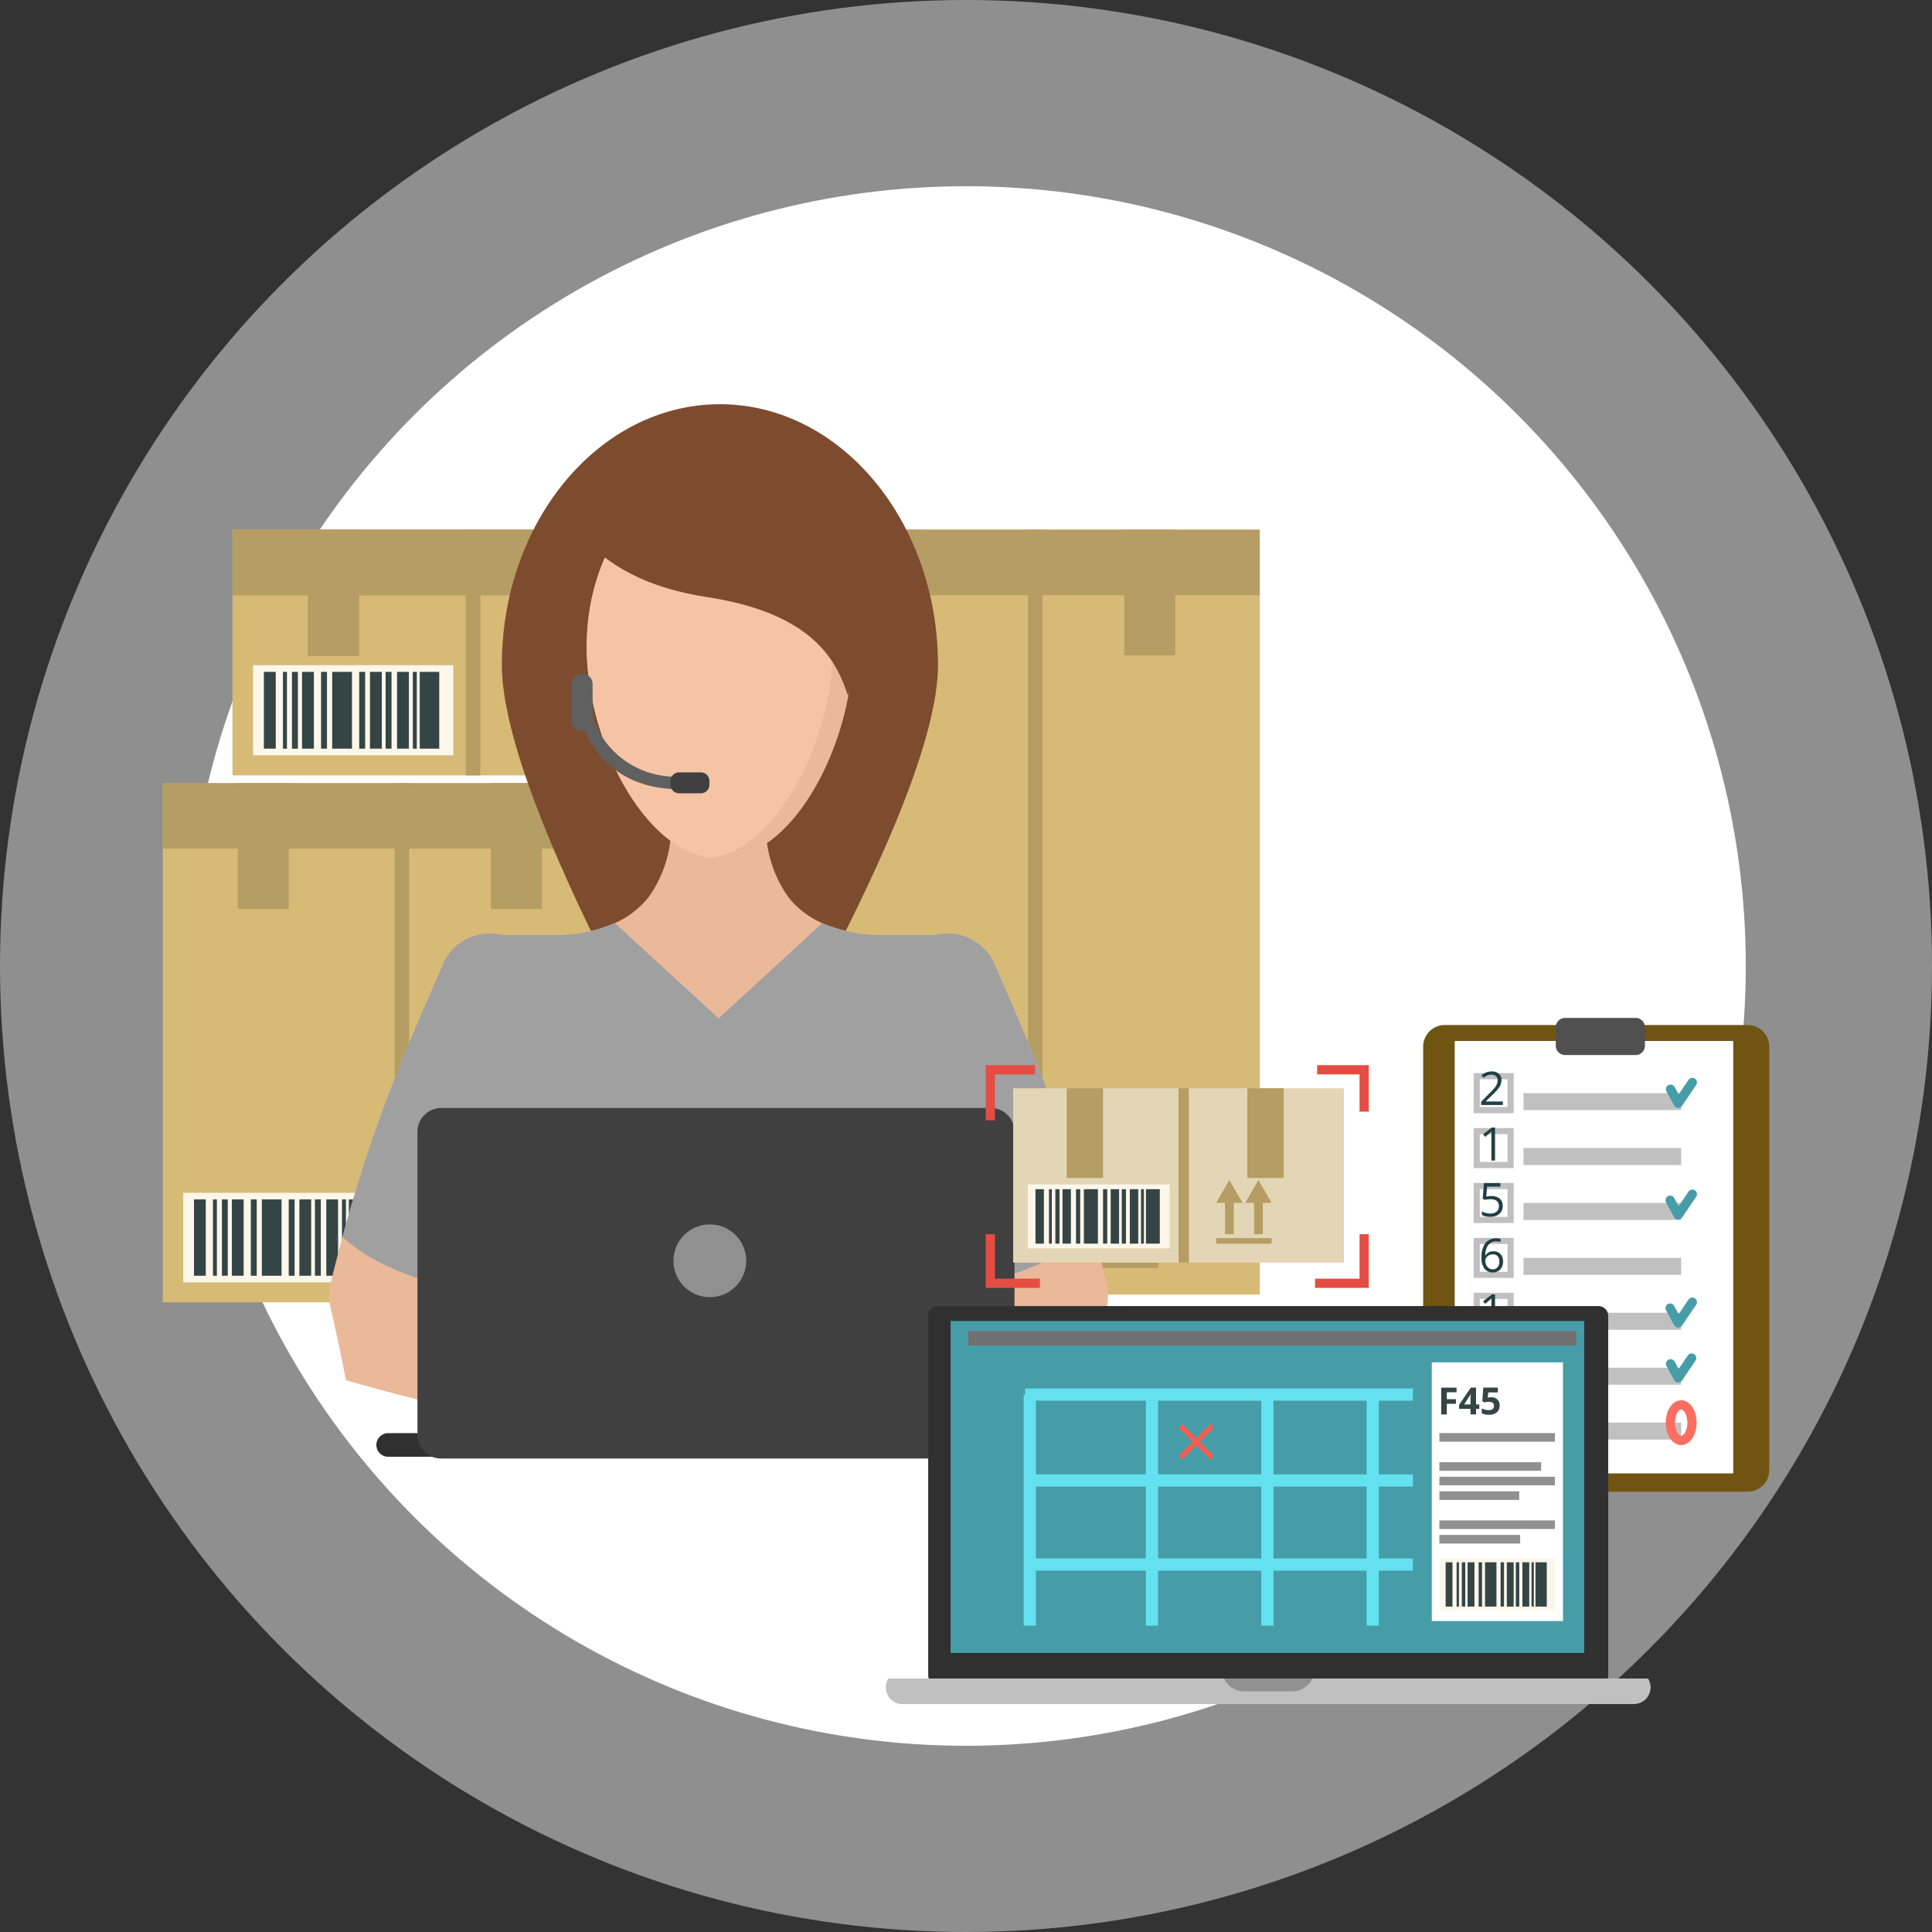 <svg xmlns="http://www.w3.org/2000/svg" xmlns:xlink="http://www.w3.org/1999/xlink" width="166" height="166" viewBox="0 0 166 166">
  <rect x="0" y="0" width="166" height="166" fill="#333333" stroke="none"/>
  <defs>
    <clipPath id="clip-path">
      <rect id="Rectángulo_360249" data-name="Rectángulo 360249" width="138.031" height="111.687" fill="none"/>
    </clipPath>
    <clipPath id="clip-path-3">
      <rect id="Rectángulo_360140" data-name="Rectángulo 360140" width="4.377" height="10.805" fill="none"/>
    </clipPath>
    <clipPath id="clip-path-6">
      <rect id="Rectángulo_360164" data-name="Rectángulo 360164" width="4.405" height="10.873" fill="none"/>
    </clipPath>
    <clipPath id="clip-path-7">
      <rect id="Rectángulo_360166" data-name="Rectángulo 360166" width="4.406" height="10.873" fill="none"/>
    </clipPath>
    <clipPath id="clip-path-10">
      <rect id="Rectángulo_360190" data-name="Rectángulo 360190" width="4.376" height="10.805" fill="none"/>
    </clipPath>
  </defs>
  <g id="Grupo_1017664" data-name="Grupo 1017664" transform="translate(-1131 -9375)">
    <circle id="Elipse_8445" data-name="Elipse 8445" cx="83" cy="83" r="83" transform="translate(1131 9375)" fill="#fff" opacity="0.45"/>
    <circle id="Elipse_8446" data-name="Elipse 8446" cx="67" cy="67" r="67" transform="translate(1147 9391)" fill="#fff"/>
    <g id="Grupo_1023289" data-name="Grupo 1023289" transform="translate(1144.985 9409.731)">
      <g id="Grupo_1023288" data-name="Grupo 1023288" clip-path="url(#clip-path)">
        <rect id="Rectángulo_360120" data-name="Rectángulo 360120" width="39.838" height="65.726" transform="translate(54.417 10.777)" fill="#d7ba76"/>
        <rect id="Rectángulo_360121" data-name="Rectángulo 360121" width="17.103" height="7.696" transform="translate(56.177 67.092)" fill="#fcf7ea"/>
        <rect id="Rectángulo_360122" data-name="Rectángulo 360122" width="1.011" height="6.558" transform="translate(57.101 67.661)" fill="#354546"/>
        <rect id="Rectángulo_360123" data-name="Rectángulo 360123" width="0.34" height="6.558" transform="translate(58.728 67.661)" fill="#354546"/>
        <rect id="Rectángulo_360124" data-name="Rectángulo 360124" width="0.34" height="6.558" transform="translate(69.816 67.661)" fill="#354546"/>
        <rect id="Rectángulo_360125" data-name="Rectángulo 360125" width="1.013" height="6.558" transform="translate(60.356 67.661)" fill="#354546"/>
        <rect id="Rectángulo_360126" data-name="Rectángulo 360126" width="0.506" height="6.558" transform="translate(61.984 67.661)" fill="#354546"/>
        <rect id="Rectángulo_360127" data-name="Rectángulo 360127" width="0.507" height="6.558" transform="translate(59.497 67.661)" fill="#354546"/>
        <rect id="Rectángulo_360128" data-name="Rectángulo 360128" width="1.692" height="6.558" transform="translate(62.931 67.661)" fill="#354546"/>
        <rect id="Rectángulo_360129" data-name="Rectángulo 360129" width="1.012" height="6.558" transform="translate(68.469 67.661)" fill="#354546"/>
        <rect id="Rectángulo_360130" data-name="Rectángulo 360130" width="1.013" height="6.558" transform="translate(66.157 67.661)" fill="#354546"/>
        <rect id="Rectángulo_360131" data-name="Rectángulo 360131" width="0.507" height="6.558" transform="translate(65.239 67.661)" fill="#354546"/>
        <rect id="Rectángulo_360132" data-name="Rectángulo 360132" width="0.506" height="6.558" transform="translate(67.492 67.661)" fill="#354546"/>
        <rect id="Rectángulo_360133" data-name="Rectángulo 360133" width="1.668" height="6.558" transform="translate(70.405 67.661)" fill="#354546"/>
        <rect id="Rectángulo_360134" data-name="Rectángulo 360134" width="1.244" height="65.726" transform="translate(74.336 10.777)" fill="#b59d63"/>
        <rect id="Rectángulo_360135" data-name="Rectángulo 360135" width="39.838" height="5.631" transform="translate(54.417 10.778)" fill="#b59d63"/>
        <rect id="Rectángulo_360136" data-name="Rectángulo 360136" width="1.059" height="4.248" transform="translate(79.922 68.836)" fill="#b59d63"/>
        <path id="Trazado_755190" data-name="Trazado 755190" d="M68.6,60.637l1.584-2.743,1.584,2.743Z" transform="translate(10.265 8.663)" fill="#b59d63"/>
        <rect id="Rectángulo_360137" data-name="Rectángulo 360137" width="1.06" height="4.248" transform="translate(83.424 68.836)" fill="#b59d63"/>
        <path id="Trazado_755191" data-name="Trazado 755191" d="M71.649,60.637l1.584-2.743,1.583,2.743Z" transform="translate(10.721 8.663)" fill="#b59d63"/>
        <rect id="Rectángulo_360138" data-name="Rectángulo 360138" width="6.67" height="0.666" transform="translate(78.867 73.553)" fill="#b59d63"/>
        <g id="Grupo_1023271" data-name="Grupo 1023271" transform="translate(0 0)">
          <g id="Grupo_1023270" data-name="Grupo 1023270" clip-path="url(#clip-path)">
            <g id="Grupo_1023266" data-name="Grupo 1023266" transform="translate(60.862 10.777)" style="mix-blend-mode: multiply;isolation: isolate">
              <g id="Grupo_1023265" data-name="Grupo 1023265">
                <g id="Grupo_1023264" data-name="Grupo 1023264" clip-path="url(#clip-path-3)">
                  <rect id="Rectángulo_360139" data-name="Rectángulo 360139" width="4.378" height="10.804" transform="translate(0 0)" fill="#b59d63"/>
                </g>
              </g>
            </g>
            <g id="Grupo_1023269" data-name="Grupo 1023269" transform="translate(82.616 10.777)" style="mix-blend-mode: multiply;isolation: isolate">
              <g id="Grupo_1023268" data-name="Grupo 1023268">
                <g id="Grupo_1023267" data-name="Grupo 1023267" clip-path="url(#clip-path-3)">
                  <rect id="Rectángulo_360141" data-name="Rectángulo 360141" width="4.378" height="10.804" transform="translate(0 0)" fill="#b59d63"/>
                </g>
              </g>
            </g>
          </g>
        </g>
        <rect id="Rectángulo_360144" data-name="Rectángulo 360144" width="40.091" height="21.131" transform="translate(5.988 10.763)" fill="#d7ba76"/>
        <rect id="Rectángulo_360145" data-name="Rectángulo 360145" width="17.212" height="7.745" transform="translate(7.759 22.423)" fill="#fcf7ea"/>
        <rect id="Rectángulo_360146" data-name="Rectángulo 360146" width="1.019" height="6.599" transform="translate(8.688 22.997)" fill="#354546"/>
        <rect id="Rectángulo_360147" data-name="Rectángulo 360147" width="0.343" height="6.599" transform="translate(10.326 22.997)" fill="#354546"/>
        <rect id="Rectángulo_360148" data-name="Rectángulo 360148" width="0.343" height="6.599" transform="translate(21.485 22.997)" fill="#354546"/>
        <rect id="Rectángulo_360149" data-name="Rectángulo 360149" width="1.019" height="6.599" transform="translate(11.965 22.997)" fill="#354546"/>
        <rect id="Rectángulo_360150" data-name="Rectángulo 360150" width="0.509" height="6.599" transform="translate(13.602 22.997)" fill="#354546"/>
        <rect id="Rectángulo_360151" data-name="Rectángulo 360151" width="0.51" height="6.599" transform="translate(11.1 22.997)" fill="#354546"/>
        <rect id="Rectángulo_360152" data-name="Rectángulo 360152" width="1.701" height="6.599" transform="translate(14.558 22.997)" fill="#354546"/>
        <rect id="Rectángulo_360153" data-name="Rectángulo 360153" width="1.019" height="6.599" transform="translate(20.129 22.997)" fill="#354546"/>
        <rect id="Rectángulo_360154" data-name="Rectángulo 360154" width="1.019" height="6.599" transform="translate(17.802 22.997)" fill="#354546"/>
        <rect id="Rectángulo_360155" data-name="Rectángulo 360155" width="0.509" height="6.599" transform="translate(16.88 22.997)" fill="#354546"/>
        <rect id="Rectángulo_360156" data-name="Rectángulo 360156" width="0.509" height="6.599" transform="translate(19.146 22.997)" fill="#354546"/>
        <rect id="Rectángulo_360157" data-name="Rectángulo 360157" width="1.678" height="6.599" transform="translate(22.078 22.997)" fill="#354546"/>
        <rect id="Rectángulo_360158" data-name="Rectángulo 360158" width="1.253" height="21.131" transform="translate(26.033 10.763)" fill="#b59d63"/>
        <rect id="Rectángulo_360159" data-name="Rectángulo 360159" width="40.091" height="5.668" transform="translate(5.988 10.763)" fill="#b59d63"/>
        <rect id="Rectángulo_360160" data-name="Rectángulo 360160" width="1.065" height="4.273" transform="translate(31.656 24.18)" fill="#b59d63"/>
        <path id="Trazado_755192" data-name="Trazado 755192" d="M26.612,21.8l1.593-2.76L29.8,21.8Z" transform="translate(3.982 2.848)" fill="#b59d63"/>
        <rect id="Rectángulo_360161" data-name="Rectángulo 360161" width="1.065" height="4.273" transform="translate(35.181 24.18)" fill="#b59d63"/>
        <path id="Trazado_755193" data-name="Trazado 755193" d="M29.679,21.8l1.595-2.76,1.593,2.76Z" transform="translate(4.441 2.848)" fill="#b59d63"/>
        <rect id="Rectángulo_360162" data-name="Rectángulo 360162" width="6.713" height="0.669" transform="translate(30.594 28.926)" fill="#b59d63"/>
        <g id="Grupo_1023279" data-name="Grupo 1023279" transform="translate(0 0)">
          <g id="Grupo_1023278" data-name="Grupo 1023278" clip-path="url(#clip-path)">
            <g id="Grupo_1023274" data-name="Grupo 1023274" transform="translate(12.474 10.763)" style="mix-blend-mode: multiply;isolation: isolate">
              <g id="Grupo_1023273" data-name="Grupo 1023273">
                <g id="Grupo_1023272" data-name="Grupo 1023272" clip-path="url(#clip-path-6)">
                  <rect id="Rectángulo_360163" data-name="Rectángulo 360163" width="4.405" height="10.873" transform="translate(0 0)" fill="#b59d63"/>
                </g>
              </g>
            </g>
            <g id="Grupo_1023277" data-name="Grupo 1023277" transform="translate(34.367 10.763)" style="mix-blend-mode: multiply;isolation: isolate">
              <g id="Grupo_1023276" data-name="Grupo 1023276">
                <g id="Grupo_1023275" data-name="Grupo 1023275" clip-path="url(#clip-path-7)">
                  <rect id="Rectángulo_360165" data-name="Rectángulo 360165" width="4.405" height="10.873" transform="translate(0.001 0)" fill="#b59d63"/>
                </g>
              </g>
            </g>
          </g>
        </g>
        <rect id="Rectángulo_360168" data-name="Rectángulo 360168" width="39.838" height="44.607" transform="translate(0 32.559)" fill="#d7ba76"/>
        <rect id="Rectángulo_360169" data-name="Rectángulo 360169" width="17.104" height="7.696" transform="translate(1.759 67.755)" fill="#fcf7ea"/>
        <rect id="Rectángulo_360170" data-name="Rectángulo 360170" width="1.013" height="6.558" transform="translate(2.683 68.324)" fill="#354546"/>
        <rect id="Rectángulo_360171" data-name="Rectángulo 360171" width="0.339" height="6.558" transform="translate(4.311 68.324)" fill="#354546"/>
        <rect id="Rectángulo_360172" data-name="Rectángulo 360172" width="0.339" height="6.558" transform="translate(15.4 68.324)" fill="#354546"/>
        <rect id="Rectángulo_360173" data-name="Rectángulo 360173" width="1.012" height="6.558" transform="translate(5.939 68.324)" fill="#354546"/>
        <rect id="Rectángulo_360174" data-name="Rectángulo 360174" width="0.507" height="6.558" transform="translate(7.567 68.324)" fill="#354546"/>
        <rect id="Rectángulo_360175" data-name="Rectángulo 360175" width="0.505" height="6.558" transform="translate(5.08 68.324)" fill="#354546"/>
        <rect id="Rectángulo_360176" data-name="Rectángulo 360176" width="1.692" height="6.558" transform="translate(8.514 68.324)" fill="#354546"/>
        <rect id="Rectángulo_360177" data-name="Rectángulo 360177" width="1.011" height="6.558" transform="translate(14.052 68.324)" fill="#354546"/>
        <rect id="Rectángulo_360178" data-name="Rectángulo 360178" width="1.011" height="6.558" transform="translate(11.74 68.324)" fill="#354546"/>
        <rect id="Rectángulo_360179" data-name="Rectángulo 360179" width="0.505" height="6.558" transform="translate(10.823 68.324)" fill="#354546"/>
        <rect id="Rectángulo_360180" data-name="Rectángulo 360180" width="0.506" height="6.558" transform="translate(13.075 68.324)" fill="#354546"/>
        <rect id="Rectángulo_360181" data-name="Rectángulo 360181" width="1.668" height="6.558" transform="translate(15.987 68.324)" fill="#354546"/>
        <rect id="Rectángulo_360182" data-name="Rectángulo 360182" width="1.245" height="44.607" transform="translate(19.919 32.56)" fill="#b59d63"/>
        <rect id="Rectángulo_360183" data-name="Rectángulo 360183" width="39.838" height="5.632" transform="translate(0 32.559)" fill="#b59d63"/>
        <rect id="Rectángulo_360184" data-name="Rectángulo 360184" width="1.059" height="4.248" transform="translate(25.505 69.499)" fill="#b59d63"/>
        <path id="Trazado_755194" data-name="Trazado 755194" d="M21.268,61.214l1.584-2.743,1.584,2.743Z" transform="translate(3.182 8.749)" fill="#b59d63"/>
        <rect id="Rectángulo_360185" data-name="Rectángulo 360185" width="1.059" height="4.248" transform="translate(29.008 69.499)" fill="#b59d63"/>
        <path id="Trazado_755195" data-name="Trazado 755195" d="M24.315,61.214,25.9,58.471l1.584,2.743Z" transform="translate(3.638 8.749)" fill="#b59d63"/>
        <rect id="Rectángulo_360186" data-name="Rectángulo 360186" width="6.67" height="0.664" transform="translate(24.45 74.217)" fill="#b59d63"/>
        <g id="Grupo_1023287" data-name="Grupo 1023287" transform="translate(0 0)">
          <g id="Grupo_1023286" data-name="Grupo 1023286" clip-path="url(#clip-path)">
            <g id="Grupo_1023282" data-name="Grupo 1023282" transform="translate(6.445 32.56)" style="mix-blend-mode: multiply;isolation: isolate">
              <g id="Grupo_1023281" data-name="Grupo 1023281">
                <g id="Grupo_1023280" data-name="Grupo 1023280" clip-path="url(#clip-path-3)">
                  <rect id="Rectángulo_360187" data-name="Rectángulo 360187" width="4.378" height="10.804" transform="translate(0 0)" fill="#b59d63"/>
                </g>
              </g>
            </g>
            <g id="Grupo_1023285" data-name="Grupo 1023285" transform="translate(28.2 32.56)" style="mix-blend-mode: multiply;isolation: isolate">
              <g id="Grupo_1023284" data-name="Grupo 1023284">
                <g id="Grupo_1023283" data-name="Grupo 1023283" clip-path="url(#clip-path-10)">
                  <rect id="Rectángulo_360189" data-name="Rectángulo 360189" width="4.377" height="10.804" transform="translate(0 0)" fill="#b59d63"/>
                </g>
              </g>
            </g>
            <path id="Trazado_755196" data-name="Trazado 755196" d="M12.42,66.808c.02,0,.038.017.056.017,11.1,2.848,20.89,5.506,28.541,7.547,1.33.338,2.606.678,3.806.984l.112,4.449c-1.231-.082-2.5-.2-3.789-.333A177.024,177.024,0,0,1,13.9,73.867Z" transform="translate(1.858 9.996)" fill="#eab99a"/>
            <path id="Trazado_755197" data-name="Trazado 755197" d="M74.858,66.808c-.018,0-.037.017-.056.017-11.1,2.848-20.889,5.506-28.54,7.547-1.331.338-2.607.678-3.806.984l-.112,4.449c1.23-.082,2.5-.2,3.789-.333a177.051,177.051,0,0,0,27.243-5.606Z" transform="translate(6.336 9.996)" fill="#eab99a"/>
            <path id="Trazado_755198" data-name="Trazado 755198" d="M62.816,22.422c0,12.383-19.074,42.656-19.074,42.656s-18.4-30.273-18.4-42.656S33.731,0,44.078,0,62.816,10.04,62.816,22.422" transform="translate(3.792 0)" fill="#7d4c2e"/>
            <path id="Trazado_755199" data-name="Trazado 755199" d="M30.675,45.269c-.131.394-1.557,4.431-3.509,9.672-.154.4-.307.812-.46,1.228-.571,1.514-1.163,3.094-1.777,4.717.022,0,0,.021,0,.021-.154.417-.329.833-.483,1.273-.483,1.228-.965,2.479-1.447,3.728l-.131.352c-1.251,3.2-1.12,6.338-1.361,9.014a3.865,3.865,0,0,1-3.881,3.487H17.6c-3.225-2.1-4.013-2-4.825-6.229a6.148,6.148,0,0,1-.285-2.654c2.829-11.426,5.132-17.261,9.717-27.635a1.534,1.534,0,0,1,.109-.307A4.422,4.422,0,0,1,27.364,39.7a2.057,2.057,0,0,1,.351.087,4.075,4.075,0,0,1,1.119.527,4.343,4.343,0,0,1,1.842,4.957" transform="translate(1.859 5.918)" fill="#eab99a"/>
            <path id="Trazado_755200" data-name="Trazado 755200" d="M72.72,72.531c-.812,4.234-1.58,4.124-4.825,6.229h-.023a3.867,3.867,0,0,1-3.882-3.487c-.241-2.675-.11-5.813-1.359-9.014l-.11-.352c-.482-1.25-.988-2.522-1.469-3.772-.965-2.5-1.887-4.957-2.7-7.194-1.951-5.241-3.378-9.278-3.509-9.672a4.362,4.362,0,0,1,1.82-4.956,4.3,4.3,0,0,1,1.12-.527,2.162,2.162,0,0,1,.372-.089,4.392,4.392,0,0,1,5.022,2.237c.044.109.089.2.132.307C67.872,52.616,70.175,58.45,73,69.876a6.164,6.164,0,0,1-.284,2.654" transform="translate(8.176 5.918)" fill="#eab99a"/>
            <path id="Trazado_755201" data-name="Trazado 755201" d="M65.119,56.178A5.947,5.947,0,0,1,66.962,60.3a5.407,5.407,0,0,1-.878,2.917,9.589,9.589,0,0,1-4.474,3.574.589.589,0,0,1-.153.09,9.209,9.209,0,0,1-1.162.437,1.974,1.974,0,0,1-.329.11.875.875,0,0,0-.067.22v.022A47.718,47.718,0,0,0,56.28,81.379H32.965A47.322,47.322,0,0,0,29.434,67.89a4.291,4.291,0,0,0-.176-.461,10.456,10.456,0,0,1-1.382-.5,14.127,14.127,0,0,1-2.346-1.274,8.449,8.449,0,0,1-2.369-2.39,5.572,5.572,0,0,1-.9-2.96A5.946,5.946,0,0,1,24.1,56.178L21.012,44.772c0-2.127,1.951-3.859,4.409-3.992H30.86a13.016,13.016,0,0,0,4.847-1.031,7.633,7.633,0,0,0,2.3-1.578,5.974,5.974,0,0,0,.768-.9,10.588,10.588,0,0,0,1.732-4.957h8.2a10.612,10.612,0,0,0,1.731,4.957,5.823,5.823,0,0,0,.746.9,7.786,7.786,0,0,0,2.325,1.578,13.022,13.022,0,0,0,4.848,1.031h5.154c2.588,0,4.693,1.8,4.693,3.992Z" transform="translate(3.144 4.835)" fill="#eab99a"/>
            <path id="Trazado_755202" data-name="Trazado 755202" d="M61.676,58.508A6.534,6.534,0,0,1,58.3,63.925a.575.575,0,0,1-.154.089,9.518,9.518,0,0,1-1.14.592,3.315,3.315,0,0,1-.417.175V64.8a12.141,12.141,0,0,1-4.167.723c-5.132,0-9.276-3.136-9.276-7.019,0-3.859,4.144-7.019,9.276-7.019a11.487,11.487,0,0,1,4.036.723c3.091,1.12,5.22,3.532,5.22,6.3" transform="translate(6.456 7.704)" fill="#f5c4a5"/>
            <path id="Trazado_755203" data-name="Trazado 755203" d="M41.814,58.508c0,3.882-4.166,7.019-9.276,7.019a11.665,11.665,0,0,1-3.443-.5,8.135,8.135,0,0,1-1.559-.592,8.99,8.99,0,0,1-2.346-1.645A6.26,6.26,0,0,1,23.3,59.121s.023-.021,0-.021a5.683,5.683,0,0,1-.021-.593,5.871,5.871,0,0,1,1.8-4.124,8.484,8.484,0,0,1,2.983-2.039,12.152,12.152,0,0,1,4.474-.855c5.11,0,9.276,3.159,9.276,7.019" transform="translate(3.484 7.704)" fill="#f5c4a5"/>
            <path id="Trazado_755204" data-name="Trazado 755204" d="M54.579,20.034c0,8.279-5.08,18.288-11.4,18.288a4.287,4.287,0,0,1-.866-.075C36.385,37.4,31.681,27.937,31.681,20.034c0-7.922,4.648-14.393,10.574-14.976.282-.02.564-.039.866-.039,6.322,0,11.458,6.717,11.458,15.015" transform="translate(4.741 0.751)" fill="#eab99a"/>
            <path id="Trazado_755205" data-name="Trazado 755205" d="M52.849,20.029c0,7.9-4.628,17.368-10.538,18.214C36.385,37.4,31.681,27.932,31.681,20.029a4.992,4.992,0,0,1,.038-.752c.187-5.514,2.653-10.255,6.191-12.607a9.435,9.435,0,0,1,3.18-1.412l.075-.018a.11.11,0,0,1,.075-.02,9.456,9.456,0,0,1,1.016-.168,9.266,9.266,0,0,1,2.144.489c4.309,1.542,7.6,6.266,8.3,12.136a19.458,19.458,0,0,1,.152,2.352" transform="translate(4.741 0.756)" fill="#f5c4a5"/>
            <path id="Trazado_755206" data-name="Trazado 755206" d="M30.614,9.409S32.8,14.584,42.133,16s11.216,5.645,12.157,8.467c0,0,5.174-12.231-2.667-16.935S34.063,1.57,30.614,9.409" transform="translate(4.581 0.562)" fill="#7d4c2e"/>
            <path id="Trazado_755207" data-name="Trazado 755207" d="M39.842,29.826c-8.4,0-8.973-7.928-8.976-8.009l1.094-.064a7.456,7.456,0,0,0,7.882,6.977Z" transform="translate(4.619 3.254)" fill="#606060"/>
            <path id="Trazado_755208" data-name="Trazado 755208" d="M31.46,25.092h0a.9.9,0,0,1-.9-.9v-3.16a.9.9,0,0,1,1.8,0v3.16a.9.9,0,0,1-.9.9" transform="translate(4.573 3.012)" fill="#606060"/>
            <path id="Trazado_755209" data-name="Trazado 755209" d="M41.292,28.255v.321a.74.74,0,0,1-.738.738H38.685a.74.74,0,0,1-.737-.738v-.321a.74.74,0,0,1,.737-.739h1.869a.741.741,0,0,1,.738.739" transform="translate(5.678 4.117)" fill="#404040"/>
            <path id="Trazado_755210" data-name="Trazado 755210" d="M67.217,62.251c.483,1.25.988,2.522,1.469,3.772l.11.352a15.533,15.533,0,0,1,.812,2.974,19.963,19.963,0,0,0,4.633-1.764c1.289-.73,2.442-1.646,3.659-2.467-2.317-8.431-4.559-13.973-8.423-22.76-.044-.11-.089-.2-.132-.307a4.394,4.394,0,0,0-5.023-2.237H59.5a13.022,13.022,0,0,1-4.848-1.031l-8.9,8.182L36.84,38.782a13.016,13.016,0,0,1-4.847,1.031H27.212a4.422,4.422,0,0,0-5.045,2.237,1.534,1.534,0,0,0-.109.307c-3.98,9.006-6.24,14.6-8.619,23.388,2.338,2.182,5.335,3.2,8.357,4.21a16.282,16.282,0,0,1,.92-3.581l.131-.352c.483-1.25.965-2.5,1.447-3.728a8.449,8.449,0,0,0,2.369,2.39,8.973,8.973,0,0,0,2.346,1.646,8.075,8.075,0,0,0,1.558.591A47.339,47.339,0,0,1,34.1,80.411H57.414A47.708,47.708,0,0,1,61.032,66.7v-.022a3.241,3.241,0,0,0,.416-.176,9.13,9.13,0,0,0,1.142-.592.553.553,0,0,0,.153-.089,9.589,9.589,0,0,0,4.474-3.574" transform="translate(2.011 5.803)" fill="#a0a0a0"/>
            <path id="Trazado_755211" data-name="Trazado 755211" d="M74.02,78.93H16.951a1.015,1.015,0,0,1,0-2.029H74.02a1.015,1.015,0,1,1,0,2.029" transform="translate(2.385 11.506)" fill="#303030"/>
            <path id="Trazado_755212" data-name="Trazado 755212" d="M70.336,54.633V80.686A2.039,2.039,0,0,1,68.3,82.718H21.069a2.04,2.04,0,0,1-2.033-2.033V54.633A2.04,2.04,0,0,1,21.069,52.6H68.3a2.039,2.039,0,0,1,2.033,2.033" transform="translate(2.848 7.87)" fill="#404040"/>
            <path id="Trazado_755213" data-name="Trazado 755213" d="M44.42,64.423A3.126,3.126,0,1,1,41.293,61.3a3.126,3.126,0,0,1,3.127,3.126" transform="translate(5.711 9.172)" fill="#909090"/>
            <path id="Trazado_755214" data-name="Trazado 755214" d="M122.082,86.5H96.051A1.854,1.854,0,0,1,94.2,84.643V48.253A1.855,1.855,0,0,1,96.051,46.4h26.031a1.854,1.854,0,0,1,1.853,1.854V84.643a1.853,1.853,0,0,1-1.853,1.853" transform="translate(14.095 6.942)" fill="#705412"/>
            <rect id="Rectángulo_360191" data-name="Rectángulo 360191" width="23.932" height="37.152" transform="translate(111.005 54.712)" fill="#fff"/>
            <path id="Trazado_755215" data-name="Trazado 755215" d="M110.971,49.056h-6.06a.8.8,0,0,1-.8-.8V46.666a.8.8,0,0,1,.8-.8h6.06a.8.8,0,0,1,.8.8v1.593a.8.8,0,0,1-.8.8" transform="translate(15.579 6.863)" fill="#505050"/>
            <path id="Trazado_755216" data-name="Trazado 755216" d="M101.416,53.434H97.975V49.992h3.441ZM98.5,52.905h2.385V50.521H98.5Z" transform="translate(14.66 7.48)" fill="silver"/>
            <path id="Trazado_755217" data-name="Trazado 755217" d="M101.416,57.539H97.975V54.1h3.441ZM98.5,57.01h2.385V54.625H98.5Z" transform="translate(14.66 8.094)" fill="silver"/>
            <path id="Trazado_755218" data-name="Trazado 755218" d="M101.416,61.643H97.975V58.2h3.441ZM98.5,61.114h2.385V58.73H98.5Z" transform="translate(14.66 8.708)" fill="silver"/>
            <path id="Trazado_755219" data-name="Trazado 755219" d="M101.416,65.747H97.975V62.306h3.441ZM98.5,65.218h2.385V62.834H98.5Z" transform="translate(14.66 9.323)" fill="silver"/>
            <path id="Trazado_755220" data-name="Trazado 755220" d="M101.416,69.852H97.975V66.41h3.441ZM98.5,69.324h2.385V66.939H98.5Z" transform="translate(14.66 9.937)" fill="silver"/>
            <path id="Trazado_755221" data-name="Trazado 755221" d="M101.416,73.956H97.975V70.514h3.441ZM98.5,73.427h2.385V71.042H98.5Z" transform="translate(14.66 10.551)" fill="silver"/>
            <path id="Trazado_755222" data-name="Trazado 755222" d="M101.416,78.061H97.975V74.619h3.441ZM98.5,77.533h2.385V75.148H98.5Z" transform="translate(14.66 11.165)" fill="silver"/>
            <rect id="Rectángulo_360192" data-name="Rectángulo 360192" width="13.546" height="1.458" transform="translate(116.915 59.192)" fill="silver"/>
            <rect id="Rectángulo_360193" data-name="Rectángulo 360193" width="13.546" height="1.458" transform="translate(116.915 63.912)" fill="silver"/>
            <rect id="Rectángulo_360194" data-name="Rectángulo 360194" width="13.546" height="1.458" transform="translate(116.915 68.63)" fill="silver"/>
            <rect id="Rectángulo_360195" data-name="Rectángulo 360195" width="13.546" height="1.458" transform="translate(116.915 73.349)" fill="silver"/>
            <rect id="Rectángulo_360196" data-name="Rectángulo 360196" width="13.546" height="1.458" transform="translate(116.915 78.067)" fill="silver"/>
            <rect id="Rectángulo_360197" data-name="Rectángulo 360197" width="13.546" height="1.458" transform="translate(116.915 82.786)" fill="silver"/>
            <rect id="Rectángulo_360198" data-name="Rectángulo 360198" width="13.546" height="1.458" transform="translate(116.915 87.504)" fill="silver"/>
            <path id="Trazado_755223" data-name="Trazado 755223" d="M100.4,52.75H98.532v-.278l.747-.752a5.82,5.82,0,0,0,.453-.494,1.349,1.349,0,0,0,.163-.289.836.836,0,0,0,.054-.3.48.48,0,0,0-.138-.36.529.529,0,0,0-.383-.133.959.959,0,0,0-.336.057,1.312,1.312,0,0,0-.353.214l-.172-.221a1.313,1.313,0,0,1,.856-.326.9.9,0,0,1,.629.2.705.705,0,0,1,.228.551,1.072,1.072,0,0,1-.151.536,3.321,3.321,0,0,1-.57.669l-.622.61v.015H100.4Z" transform="translate(14.744 7.461)" fill="#213f47"/>
            <path id="Trazado_755224" data-name="Trazado 755224" d="M99.705,56.9h-.314V54.876c0-.168,0-.328.015-.479-.028.029-.059.057-.092.087s-.187.155-.463.379l-.171-.223.754-.582h.271Z" transform="translate(14.766 8.089)" fill="#213f47"/>
            <path id="Trazado_755225" data-name="Trazado 755225" d="M99.412,59.325a1.048,1.048,0,0,1,.708.222.77.77,0,0,1,.258.612.878.878,0,0,1-.281.691,1.117,1.117,0,0,1-.775.252,1.433,1.433,0,0,1-.735-.154v-.31a1.111,1.111,0,0,0,.339.137,1.653,1.653,0,0,0,.4.049.8.8,0,0,0,.532-.161.579.579,0,0,0,.191-.468q0-.595-.73-.6a2.891,2.891,0,0,0-.494.057l-.167-.108.106-1.33h1.414v.3H99.04l-.074.854a2.376,2.376,0,0,1,.446-.045" transform="translate(14.752 8.711)" fill="#213f47"/>
            <path id="Trazado_755226" data-name="Trazado 755226" d="M98.562,64.01a2.018,2.018,0,0,1,.324-1.253,1.153,1.153,0,0,1,.965-.415,1.241,1.241,0,0,1,.346.038v.277a1.077,1.077,0,0,0-.343-.048.858.858,0,0,0-.7.284,1.451,1.451,0,0,0-.266.9h.023a.748.748,0,0,1,.677-.336.788.788,0,0,1,.6.232.869.869,0,0,1,.221.629.975.975,0,0,1-.241.7.862.862,0,0,1-.655.253.841.841,0,0,1-.7-.332,1.472,1.472,0,0,1-.256-.923m.954.982a.541.541,0,0,0,.429-.175.736.736,0,0,0,.153-.5.647.647,0,0,0-.141-.444.535.535,0,0,0-.425-.162.714.714,0,0,0-.321.072.6.6,0,0,0-.232.2.453.453,0,0,0-.086.263.906.906,0,0,0,.077.374.665.665,0,0,0,.222.275.552.552,0,0,0,.325.1" transform="translate(14.748 9.328)" fill="#213f47"/>
            <path id="Trazado_755227" data-name="Trazado 755227" d="M99.705,69.38h-.314V67.352c0-.168,0-.328.015-.479-.028.029-.059.057-.092.087s-.187.155-.463.379l-.171-.223.754-.582h.271Z" transform="translate(14.766 9.955)" fill="#213f47"/>
            <path id="Trazado_755228" data-name="Trazado 755228" d="M100.3,71.368a.654.654,0,0,1-.153.446.773.773,0,0,1-.433.231v.016a.812.812,0,0,1,.508.217.649.649,0,0,1,.166.459.747.747,0,0,1-.283.627,1.286,1.286,0,0,1-.8.218,2.317,2.317,0,0,1-.414-.034,1.382,1.382,0,0,1-.364-.12v-.307a1.855,1.855,0,0,0,.791.186q.736,0,.736-.577c0-.345-.27-.518-.813-.518h-.279v-.277h.284a.847.847,0,0,0,.527-.148.48.48,0,0,0,.2-.407.4.4,0,0,0-.144-.325.579.579,0,0,0-.387-.12,1.218,1.218,0,0,0-.353.051,1.583,1.583,0,0,0-.377.187l-.163-.218a1.373,1.373,0,0,1,.4-.217,1.457,1.457,0,0,1,.481-.078.985.985,0,0,1,.645.19.633.633,0,0,1,.23.52" transform="translate(14.742 10.572)" fill="#213f47"/>
            <path id="Trazado_755229" data-name="Trazado 755229" d="M99.705,77.7h-.314V75.669c0-.168,0-.328.015-.478-.028.029-.059.056-.092.086s-.187.156-.463.379l-.171-.222.754-.583h.271Z" transform="translate(14.766 11.2)" fill="#213f47"/>
            <path id="Trazado_755230" data-name="Trazado 755230" d="M113.4,52.921h-.02a.4.4,0,0,1-.329-.207l-.674-1.234a.4.4,0,0,1,.7-.381l.362.664.814-1.2a.4.4,0,1,1,.656.444l-1.178,1.739a.4.4,0,0,1-.328.175" transform="translate(16.808 7.539)" fill="#469da7"/>
            <path id="Trazado_755231" data-name="Trazado 755231" d="M113.4,61.272h-.02a.4.4,0,0,1-.329-.207l-.674-1.235a.4.4,0,1,1,.7-.379l.362.664.814-1.2a.4.4,0,1,1,.656.444L113.729,61.1a.4.4,0,0,1-.328.174" transform="translate(16.808 8.789)" fill="#469da7"/>
            <path id="Trazado_755232" data-name="Trazado 755232" d="M113.4,69.339h-.02a.4.4,0,0,1-.329-.207l-.674-1.235a.4.4,0,1,1,.7-.379l.362.664.814-1.2a.4.4,0,1,1,.656.444l-1.178,1.739a.4.4,0,0,1-.328.175" transform="translate(16.808 9.996)" fill="#469da7"/>
            <path id="Trazado_755233" data-name="Trazado 755233" d="M113.4,73.442h-.02a.4.4,0,0,1-.329-.206L112.379,72a.4.4,0,0,1,.7-.379l.362.663.814-1.2a.4.4,0,0,1,.656.445l-1.178,1.739a.4.4,0,0,1-.328.174" transform="translate(16.808 10.61)" fill="#469da7"/>
            <path id="Trazado_755234" data-name="Trazado 755234" d="M113.654,78.29c-.744,0-1.326-.844-1.326-1.923s.582-1.923,1.326-1.923,1.326.845,1.326,1.923-.581,1.923-1.326,1.923m0-3.055c-.217,0-.533.44-.533,1.131s.316,1.131.533,1.131.533-.44.533-1.131-.316-1.131-.533-1.131" transform="translate(16.808 11.139)" fill="#fd6d60"/>
            <path id="Trazado_755235" data-name="Trazado 755235" d="M115.636,68.228v30.9a.705.705,0,0,1-.053.275.809.809,0,0,1-.779.55H58.03a.8.8,0,0,1-.77-.55.666.666,0,0,1-.054-.275v-30.9a.828.828,0,0,1,.824-.823H114.8a.829.829,0,0,1,.832.823" transform="translate(8.56 10.086)" fill="#303030"/>
            <path id="Trazado_755236" data-name="Trazado 755236" d="M119.749,96a1.44,1.44,0,0,1-1.435,1.435H55.475A1.433,1.433,0,0,1,54.041,96a1.4,1.4,0,0,1,.221-.761h65.266a1.387,1.387,0,0,1,.222.761" transform="translate(8.086 14.251)" fill="silver"/>
            <path id="Trazado_755237" data-name="Trazado 755237" d="M79.316,95.242a1.917,1.917,0,0,0,1.731,1.1h4.128a1.912,1.912,0,0,0,1.732-1.1Z" transform="translate(11.868 14.251)" fill="#909090"/>
            <rect id="Rectángulo_360199" data-name="Rectángulo 360199" width="54.437" height="28.527" transform="translate(67.693 78.765)" fill="#469da7"/>
            <rect id="Rectángulo_360200" data-name="Rectángulo 360200" width="28.422" height="14.98" transform="translate(73.068 58.774)" fill="#e3d6b6"/>
            <rect id="Rectángulo_360201" data-name="Rectángulo 360201" width="12.202" height="5.491" transform="translate(74.325 67.039)" fill="#fcf7ea"/>
            <rect id="Rectángulo_360202" data-name="Rectángulo 360202" width="0.722" height="4.678" transform="translate(74.984 67.446)" fill="#354546"/>
            <rect id="Rectángulo_360203" data-name="Rectángulo 360203" width="0.243" height="4.678" transform="translate(76.145 67.446)" fill="#354546"/>
            <rect id="Rectángulo_360204" data-name="Rectángulo 360204" width="0.243" height="4.678" transform="translate(84.055 67.446)" fill="#354546"/>
            <rect id="Rectángulo_360205" data-name="Rectángulo 360205" width="0.722" height="4.678" transform="translate(77.306 67.446)" fill="#354546"/>
            <rect id="Rectángulo_360206" data-name="Rectángulo 360206" width="0.361" height="4.678" transform="translate(78.467 67.446)" fill="#354546"/>
            <rect id="Rectángulo_360207" data-name="Rectángulo 360207" width="0.361" height="4.678" transform="translate(76.693 67.446)" fill="#354546"/>
            <rect id="Rectángulo_360208" data-name="Rectángulo 360208" width="1.208" height="4.678" transform="translate(79.143 67.446)" fill="#354546"/>
            <rect id="Rectángulo_360209" data-name="Rectángulo 360209" width="0.722" height="4.678" transform="translate(83.093 67.446)" fill="#354546"/>
            <rect id="Rectángulo_360210" data-name="Rectángulo 360210" width="0.722" height="4.678" transform="translate(81.445 67.446)" fill="#354546"/>
            <rect id="Rectángulo_360211" data-name="Rectángulo 360211" width="0.361" height="4.678" transform="translate(80.79 67.446)" fill="#354546"/>
            <rect id="Rectángulo_360212" data-name="Rectángulo 360212" width="0.36" height="4.678" transform="translate(82.398 67.446)" fill="#354546"/>
            <rect id="Rectángulo_360213" data-name="Rectángulo 360213" width="1.19" height="4.678" transform="translate(84.476 67.446)" fill="#354546"/>
            <rect id="Rectángulo_360214" data-name="Rectángulo 360214" width="0.888" height="14.98" transform="translate(87.28 58.774)" fill="#b59d63"/>
            <rect id="Rectángulo_360215" data-name="Rectángulo 360215" width="0.754" height="3.03" transform="translate(91.266 68.284)" fill="#b59d63"/>
            <path id="Trazado_755238" data-name="Trazado 755238" d="M78.731,59.939l1.13-1.957,1.13,1.957Z" transform="translate(11.781 8.676)" fill="#b59d63"/>
            <rect id="Rectángulo_360216" data-name="Rectángulo 360216" width="0.755" height="3.03" transform="translate(93.765 68.284)" fill="#b59d63"/>
            <path id="Trazado_755239" data-name="Trazado 755239" d="M80.906,59.939l1.129-1.957,1.131,1.957Z" transform="translate(12.106 8.676)" fill="#b59d63"/>
            <rect id="Rectángulo_360217" data-name="Rectángulo 360217" width="4.761" height="0.474" transform="translate(90.512 71.65)" fill="#b59d63"/>
            <rect id="Rectángulo_360218" data-name="Rectángulo 360218" width="3.122" height="7.708" transform="translate(77.667 58.774)" fill="#b59d63"/>
            <rect id="Rectángulo_360219" data-name="Rectángulo 360219" width="3.124" height="7.708" transform="translate(93.187 58.774)" fill="#b59d63"/>
            <rect id="Rectángulo_360220" data-name="Rectángulo 360220" width="33.316" height="1.047" transform="translate(74.098 84.569)" fill="#64e1f0"/>
            <rect id="Rectángulo_360221" data-name="Rectángulo 360221" width="33.316" height="1.048" transform="translate(74.098 91.95)" fill="#64e1f0"/>
            <rect id="Rectángulo_360222" data-name="Rectángulo 360222" width="33.316" height="1.048" transform="translate(74.098 99.172)" fill="#64e1f0"/>
            <rect id="Rectángulo_360223" data-name="Rectángulo 360223" width="1.048" height="19.852" transform="translate(73.971 85.094)" fill="#64e1f0"/>
            <rect id="Rectángulo_360224" data-name="Rectángulo 360224" width="1.048" height="19.852" transform="translate(84.47 85.094)" fill="#64e1f0"/>
            <rect id="Rectángulo_360225" data-name="Rectángulo 360225" width="1.048" height="19.852" transform="translate(94.388 85.094)" fill="#64e1f0"/>
            <rect id="Rectángulo_360226" data-name="Rectángulo 360226" width="1.048" height="19.852" transform="translate(103.435 85.094)" fill="#64e1f0"/>
            <path id="Trazado_755240" data-name="Trazado 755240" d="M78.953,78.94l-1.2-1.2,1.2-1.2-.315-.314-1.2,1.2-1.2-1.2-.315.314,1.2,1.2-1.2,1.2.315.314,1.2-1.2,1.2,1.2Z" transform="translate(11.36 11.405)" fill="#f55d51"/>
            <rect id="Rectángulo_360227" data-name="Rectángulo 360227" width="11.273" height="22.226" transform="translate(109.036 82.324)" fill="#fff"/>
            <rect id="Rectángulo_360228" data-name="Rectángulo 360228" width="9.927" height="4.467" transform="translate(109.689 99.172)" fill="#fcf7ea"/>
            <rect id="Rectángulo_360229" data-name="Rectángulo 360229" width="0.587" height="3.806" transform="translate(110.225 99.503)" fill="#354546"/>
            <rect id="Rectángulo_360230" data-name="Rectángulo 360230" width="0.198" height="3.806" transform="translate(111.17 99.503)" fill="#354546"/>
            <rect id="Rectángulo_360231" data-name="Rectángulo 360231" width="0.198" height="3.806" transform="translate(117.606 99.503)" fill="#354546"/>
            <rect id="Rectángulo_360232" data-name="Rectángulo 360232" width="0.589" height="3.806" transform="translate(112.113 99.503)" fill="#354546"/>
            <rect id="Rectángulo_360233" data-name="Rectángulo 360233" width="0.294" height="3.806" transform="translate(113.06 99.503)" fill="#354546"/>
            <rect id="Rectángulo_360234" data-name="Rectángulo 360234" width="0.294" height="3.806" transform="translate(111.616 99.503)" fill="#354546"/>
            <rect id="Rectángulo_360235" data-name="Rectángulo 360235" width="0.982" height="3.806" transform="translate(113.61 99.503)" fill="#354546"/>
            <rect id="Rectángulo_360236" data-name="Rectángulo 360236" width="0.587" height="3.806" transform="translate(116.823 99.503)" fill="#354546"/>
            <rect id="Rectángulo_360237" data-name="Rectángulo 360237" width="0.587" height="3.806" transform="translate(115.482 99.503)" fill="#354546"/>
            <rect id="Rectángulo_360238" data-name="Rectángulo 360238" width="0.294" height="3.806" transform="translate(114.948 99.503)" fill="#354546"/>
            <rect id="Rectángulo_360239" data-name="Rectángulo 360239" width="0.293" height="3.806" transform="translate(116.257 99.503)" fill="#354546"/>
            <rect id="Rectángulo_360240" data-name="Rectángulo 360240" width="0.968" height="3.806" transform="translate(117.948 99.503)" fill="#354546"/>
            <rect id="Rectángulo_360241" data-name="Rectángulo 360241" width="9.927" height="0.738" transform="translate(109.689 88.404)" fill="#909090"/>
            <rect id="Rectángulo_360242" data-name="Rectángulo 360242" width="8.742" height="0.739" transform="translate(109.69 90.903)" fill="#909090"/>
            <rect id="Rectángulo_360243" data-name="Rectángulo 360243" width="9.927" height="0.738" transform="translate(109.689 92.153)" fill="#909090"/>
            <rect id="Rectángulo_360244" data-name="Rectángulo 360244" width="6.861" height="0.739" transform="translate(109.689 93.403)" fill="#909090"/>
            <rect id="Rectángulo_360245" data-name="Rectángulo 360245" width="9.927" height="0.739" transform="translate(109.689 95.904)" fill="#909090"/>
            <rect id="Rectángulo_360246" data-name="Rectángulo 360246" width="6.939" height="0.739" transform="translate(109.689 97.153)" fill="#909090"/>
            <path id="Trazado_755241" data-name="Trazado 755241" d="M96.03,75.8h-.482v-2.3h1.32v.4H96.03v.592h.781v.4H96.03Z" transform="translate(14.297 10.997)" fill="#354546"/>
            <path id="Trazado_755242" data-name="Trazado 755242" d="M98.621,75.32h-.278V75.8h-.475V75.32h-.983V74.98l1.009-1.486h.448v1.447h.278Zm-.753-.378v-.391c0-.064,0-.16.008-.284s.009-.194.013-.215h-.013a1.635,1.635,0,0,1-.14.251l-.422.639Z" transform="translate(14.497 10.997)" fill="#354546"/>
            <path id="Trazado_755243" data-name="Trazado 755243" d="M99.385,74.326a.743.743,0,0,1,.532.187.675.675,0,0,1,.2.513.751.751,0,0,1-.237.594,1.009,1.009,0,0,1-.682.208,1.333,1.333,0,0,1-.62-.125v-.42a1.35,1.35,0,0,0,.29.108,1.287,1.287,0,0,0,.313.041c.3,0,.446-.123.446-.366s-.154-.348-.461-.348a1.234,1.234,0,0,0-.185.016,1.386,1.386,0,0,0-.163.037l-.193-.1.086-1.174h1.25v.413h-.823l-.043.452.055-.01a1.075,1.075,0,0,1,.238-.022" transform="translate(14.75 10.997)" fill="#354546"/>
            <rect id="Rectángulo_360247" data-name="Rectángulo 360247" width="52.259" height="1.247" transform="translate(69.201 79.629)" fill="#707070"/>
            <path id="Trazado_755244" data-name="Trazado 755244" d="M62.3,54.139h-.792V49.4h4.238v.792H62.3Z" transform="translate(9.204 7.391)" fill="#e54d42"/>
            <path id="Trazado_755245" data-name="Trazado 755245" d="M66.167,66.643H61.507V62.032H62.3v3.819h3.867Z" transform="translate(9.203 9.282)" fill="#e54d42"/>
            <path id="Trazado_755246" data-name="Trazado 755246" d="M90.736,66.643H86.115v-.792h3.829V62.032h.792Z" transform="translate(12.886 9.282)" fill="#e54d42"/>
            <path id="Trazado_755247" data-name="Trazado 755247" d="M90.712,53.391H89.92v-3.2H86.274V49.4h4.439Z" transform="translate(12.909 7.391)" fill="#e54d42"/>
          </g>
        </g>
      </g>
    </g>
  </g>
</svg>
